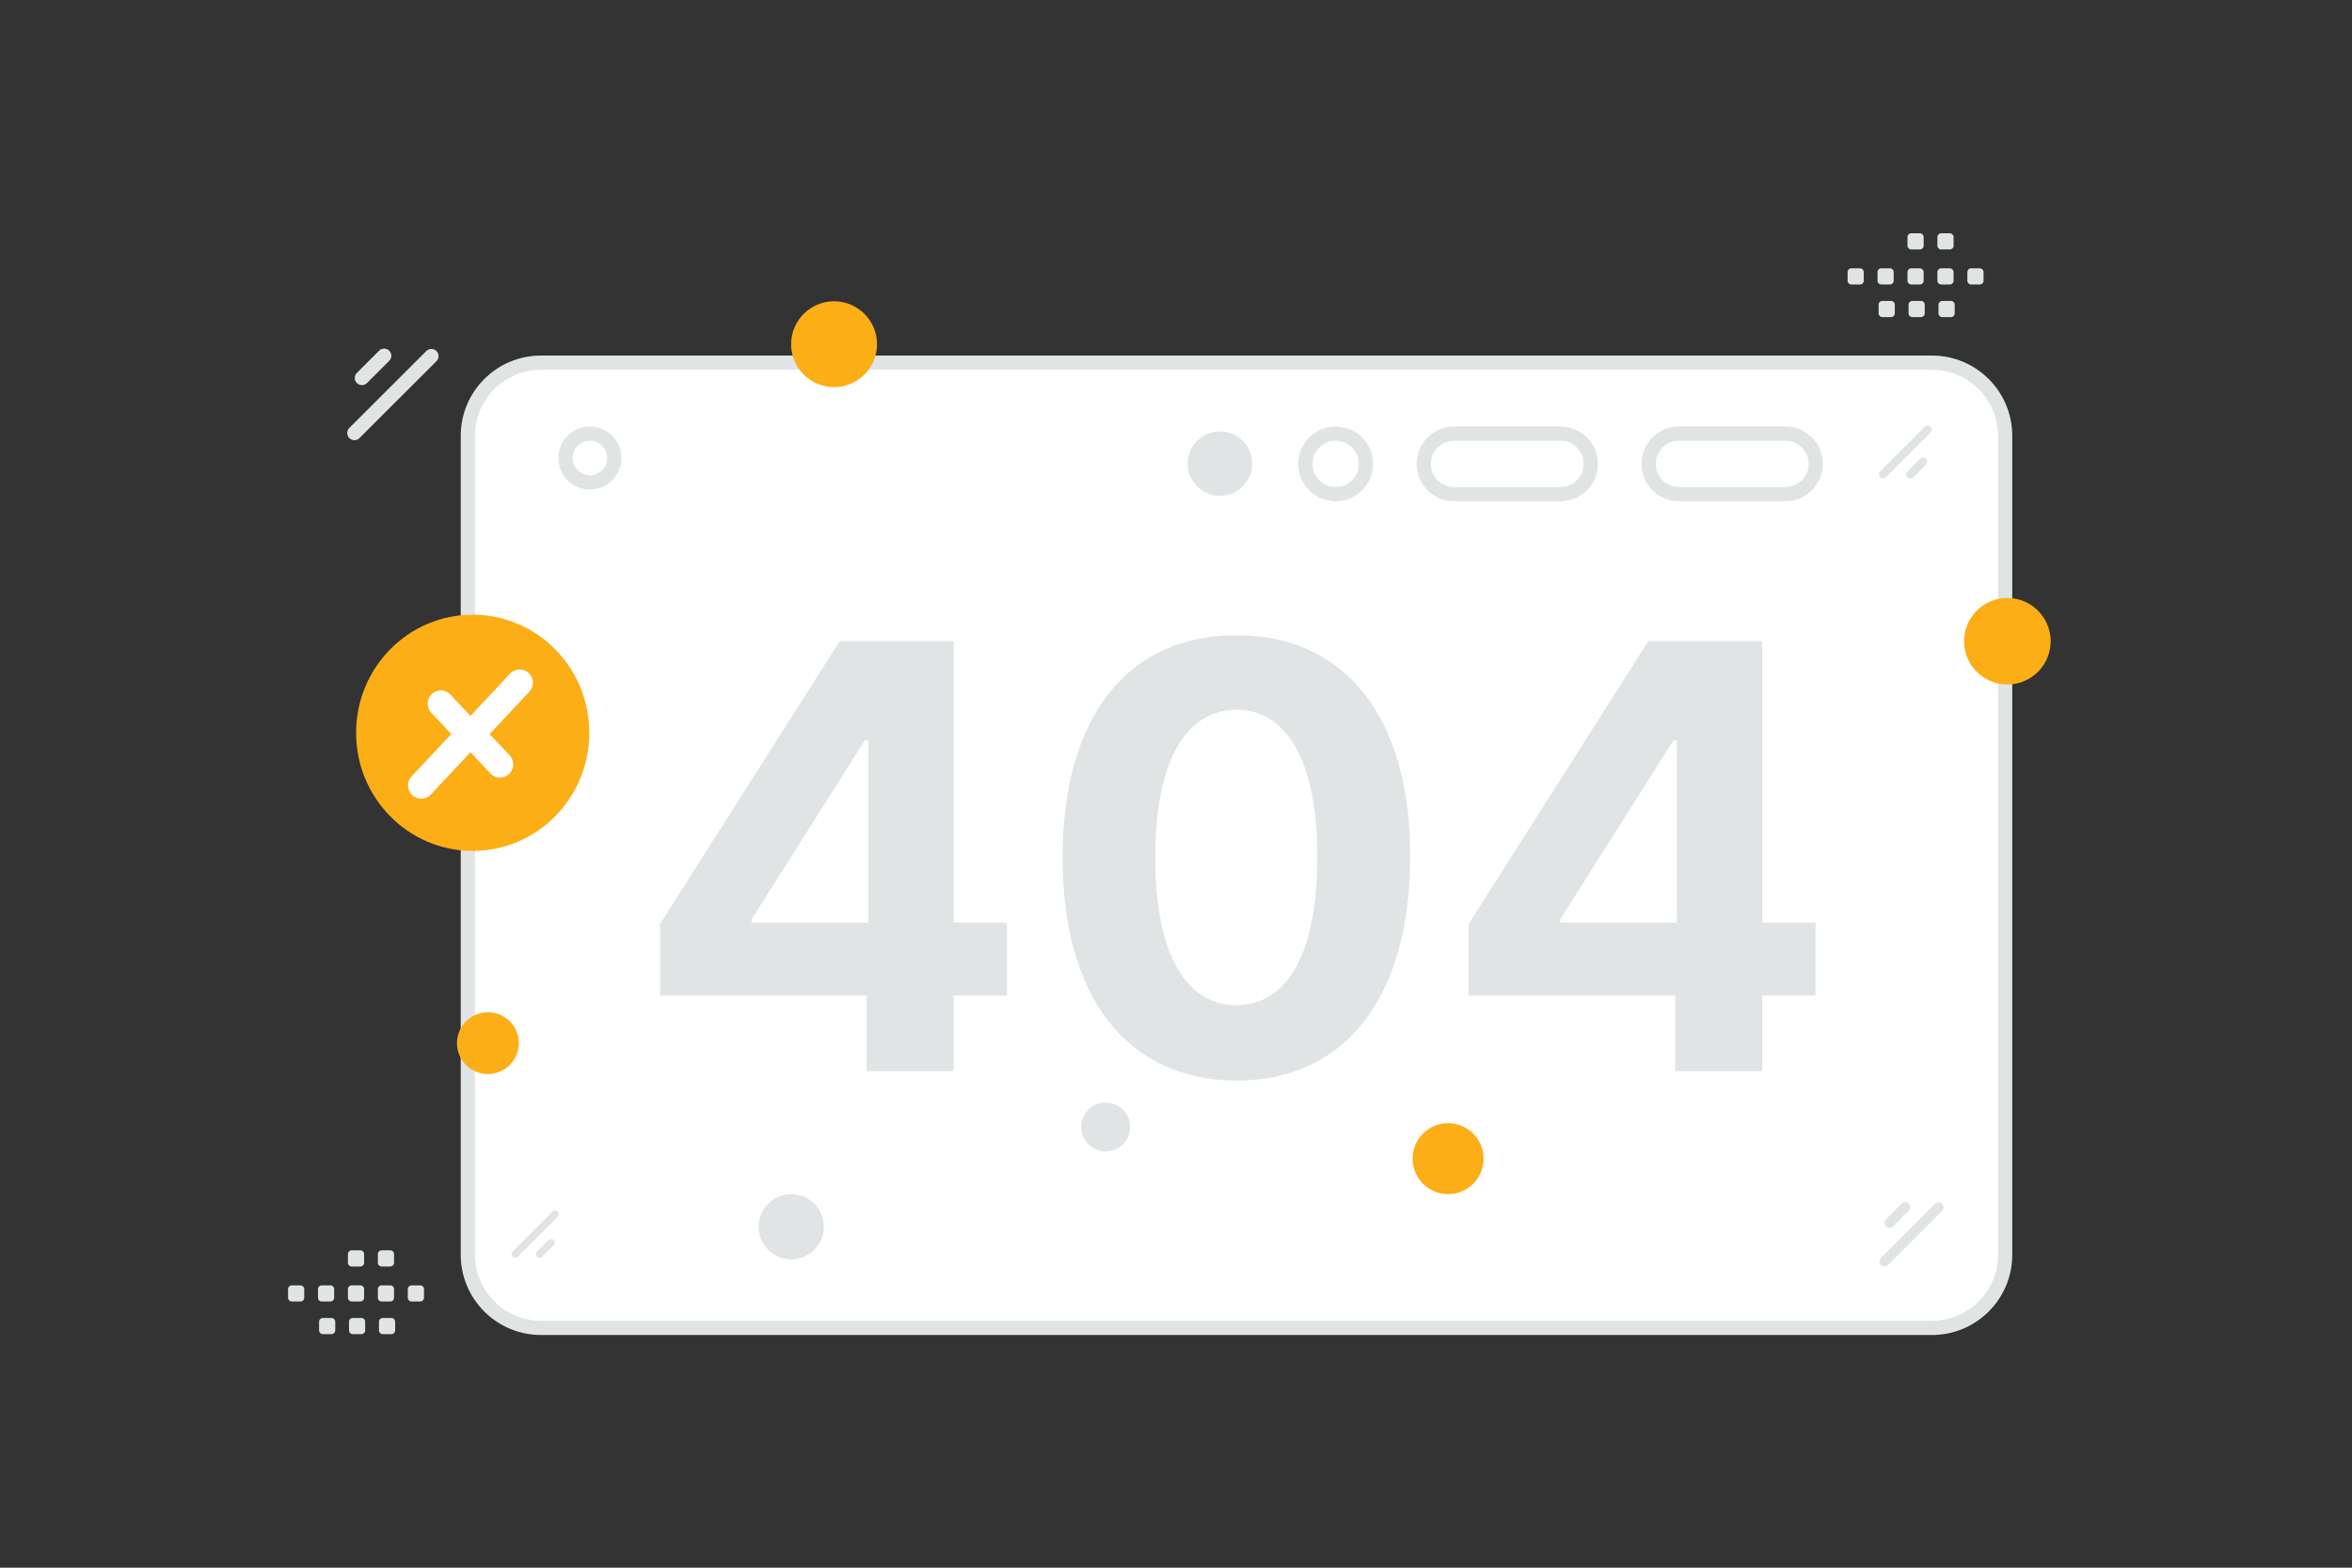 <svg width="660" height="440" viewBox="0 0 660 440" fill="none" xmlns="http://www.w3.org/2000/svg">
<rect x="0" y="0" width="660" height="440" fill="#333333" stroke="none"/>
<path d="M542.13 101.793H151.823C140.482 101.793 131.289 110.979 131.289 122.311V352.175C131.289 363.507 140.482 372.693 151.823 372.693H542.13C553.47 372.693 562.663 363.507 562.663 352.175V122.311C562.663 110.979 553.47 101.793 542.13 101.793Z" fill="white" stroke="#E1E4E5" stroke-width="4"/>
<path d="M501.017 121.709H471.123C466.429 121.709 462.624 125.511 462.624 130.201C462.624 134.891 466.429 138.693 471.123 138.693H501.017C505.711 138.693 509.516 134.891 509.516 130.201C509.516 125.511 505.711 121.709 501.017 121.709Z" fill="white" stroke="#E1E4E5" stroke-width="4"/>
<path d="M437.906 121.709H408.011C403.318 121.709 399.513 125.511 399.513 130.201C399.513 134.891 403.318 138.693 408.011 138.693H437.906C442.599 138.693 446.404 134.891 446.404 130.201C446.404 125.511 442.599 121.709 437.906 121.709Z" fill="white" stroke="#E1E4E5" stroke-width="4"/>
<path d="M383.293 130.201C383.293 125.511 379.488 121.709 374.795 121.709C370.101 121.709 366.296 125.511 366.296 130.201C366.296 134.891 370.101 138.693 374.795 138.693C379.488 138.693 383.293 134.891 383.293 130.201Z" fill="white" stroke="#E1E4E5" stroke-width="4"/>
<path d="M185.206 279.42H243.181V300.637H267.599V279.42H282.579V258.97H267.599V179.939H235.632L185.206 259.324V279.42ZM243.653 258.97H210.92V258.027L242.709 207.756H243.653V258.97ZM346.953 303.288C377.327 303.288 395.669 280.186 395.729 240.406C395.787 200.92 377.209 178.289 346.953 178.289C316.639 178.289 298.237 200.861 298.178 240.406C298.06 280.068 316.521 303.229 346.953 303.288ZM346.953 282.131C333.094 282.131 324.129 268.223 324.188 240.406C324.247 213.002 333.153 199.211 346.953 199.211C360.695 199.211 369.66 213.002 369.66 240.406C369.719 268.223 360.755 282.131 346.953 282.131ZM412.11 279.42H470.086V300.637H494.503V279.42H509.483V258.97H494.503V179.939H462.536L412.11 259.324V279.42ZM470.557 258.97H437.824V258.027L469.614 207.756H470.557V258.97Z" fill="#E1E4E5"/>
<path d="M172.368 128.541C172.368 124.768 169.307 121.709 165.53 121.709C161.754 121.709 158.693 124.768 158.693 128.541C158.693 132.315 161.754 135.374 165.53 135.374C169.307 135.374 172.368 132.315 172.368 128.541Z" fill="white" stroke="#E1E4E5" stroke-width="4"/>
<path d="M136.912 284.109C141.704 284.109 145.589 287.991 145.589 292.78C145.589 297.569 141.704 301.451 136.912 301.451C132.119 301.451 128.234 297.569 128.234 292.78C128.234 287.991 132.119 284.109 136.912 284.109Z" fill="#FCAE17"/>
<path d="M569.363 190.491C563.551 193.844 556.12 191.854 552.765 186.047C549.41 180.24 551.401 172.814 557.212 169.461C563.024 166.109 570.455 168.098 573.81 173.905C577.166 179.713 575.175 187.138 569.363 190.491Z" fill="#FCAE17"/>
<path d="M342.33 139.171C337.328 139.171 333.274 135.119 333.274 130.121C333.274 125.124 337.328 121.072 342.33 121.072C347.331 121.072 351.385 125.124 351.385 130.121C351.385 135.119 347.331 139.171 342.33 139.171Z" fill="#E1E4E5"/>
<path d="M234.051 108.649C240.707 108.649 246.103 103.257 246.103 96.606C246.103 89.954 240.707 84.562 234.051 84.562C227.394 84.562 221.998 89.954 221.998 96.606C221.998 103.257 227.394 108.649 234.051 108.649Z" fill="#FCAE17"/>
<path d="M406.35 315.243C400.847 315.243 396.385 319.701 396.385 325.2C396.385 330.7 400.847 335.158 406.35 335.158C411.854 335.158 416.315 330.7 416.315 325.2C416.315 319.701 411.854 315.243 406.35 315.243Z" fill="#FCAE17"/>
<path d="M222.024 353.463C216.965 353.463 212.865 349.365 212.865 344.311C212.865 339.256 216.965 335.158 222.024 335.158C227.083 335.158 231.183 339.256 231.183 344.311C231.183 349.365 227.083 353.463 222.024 353.463Z" fill="#E1E4E5"/>
<path d="M313.696 310.374C316.979 312.268 318.104 316.463 316.208 319.743C314.313 323.024 310.115 324.148 306.832 322.254C303.549 320.36 302.424 316.165 304.32 312.884C306.215 309.604 310.413 308.48 313.696 310.374Z" fill="#E1E4E5"/>
<path d="M540.069 119.794L527.584 132.269C527.129 132.723 527.129 133.46 527.584 133.914C528.039 134.369 528.776 134.369 529.231 133.914L541.715 121.439C542.17 120.985 542.17 120.248 541.715 119.794C541.261 119.339 540.523 119.339 540.069 119.794Z" fill="#E1E4E5"/>
<path d="M538.847 128.726L535.247 132.324C534.792 132.778 534.792 133.515 535.247 133.969C535.701 134.423 536.438 134.423 536.893 133.969L540.493 130.371C540.948 129.917 540.948 129.18 540.494 128.726C540.039 128.272 539.302 128.272 538.847 128.726Z" fill="#E1E4E5"/>
<path d="M155.017 340.042L143.845 351.206C143.438 351.612 143.438 352.271 143.845 352.677L143.845 352.678C144.252 353.084 144.911 353.084 145.318 352.678L156.49 341.515C156.896 341.108 156.896 340.449 156.49 340.043L156.489 340.042C156.083 339.636 155.423 339.636 155.017 340.042Z" fill="#E1E4E5"/>
<path d="M153.923 348.035L150.701 351.254C150.294 351.661 150.294 352.32 150.701 352.726L150.701 352.727C151.108 353.133 151.767 353.133 152.174 352.727L155.396 349.507C155.803 349.1 155.803 348.442 155.396 348.035L155.396 348.035C154.989 347.628 154.33 347.628 153.923 348.035Z" fill="#E1E4E5"/>
<path d="M100.877 122.952L122.473 101.372C123.259 100.586 123.259 99.312 122.473 98.526C121.686 97.74 120.411 97.74 119.625 98.526L98.029 120.106C97.243 120.892 97.243 122.166 98.029 122.952C98.816 123.738 100.091 123.738 100.877 122.952Z" fill="#E1E4E5"/>
<path d="M102.992 107.5L109.22 101.276C110.006 100.491 110.006 99.216 109.22 98.431C108.433 97.645 107.158 97.645 106.372 98.431L100.144 104.654C99.357 105.44 99.357 106.714 100.144 107.5C100.93 108.286 102.205 108.286 102.992 107.5Z" fill="#E1E4E5"/>
<path d="M529.768 355.08L544.971 339.888C545.524 339.335 545.524 338.438 544.971 337.885C544.417 337.332 543.52 337.332 542.966 337.885L527.763 353.077C527.209 353.63 527.209 354.527 527.763 355.08C528.316 355.633 529.214 355.633 529.768 355.08Z" fill="#E1E4E5"/>
<path d="M531.256 344.205L535.641 339.824C536.194 339.271 536.194 338.374 535.641 337.821C535.087 337.268 534.19 337.267 533.636 337.821L529.251 342.202C528.698 342.755 528.698 343.652 529.251 344.205C529.805 344.759 530.702 344.759 531.256 344.205Z" fill="#E1E4E5"/>
<path fill-rule="evenodd" clip-rule="evenodd" d="M519.514 75.311H521.937C522.523 75.311 522.995 75.787 522.995 76.367V78.788C522.995 79.374 522.518 79.845 521.937 79.845H519.514C518.934 79.845 518.457 79.369 518.457 78.788V76.367C518.457 76.228 518.484 76.091 518.537 75.963C518.59 75.834 518.668 75.718 518.766 75.619C518.864 75.521 518.981 75.443 519.109 75.39C519.238 75.337 519.376 75.31 519.514 75.311ZM527.915 75.311H530.338C530.919 75.311 531.395 75.787 531.395 76.367V78.788C531.395 79.374 530.919 79.845 530.338 79.845H527.915C527.334 79.845 526.857 79.369 526.857 78.788V76.367C526.857 75.787 527.334 75.311 527.915 75.311ZM536.321 75.311H538.744C539.325 75.311 539.802 75.787 539.802 76.367V78.788C539.802 79.374 539.325 79.845 538.744 79.845H536.321C535.74 79.845 535.264 79.369 535.264 78.788V76.367C535.263 76.228 535.29 76.091 535.343 75.963C535.396 75.834 535.474 75.718 535.573 75.619C535.671 75.521 535.788 75.443 535.916 75.39C536.044 75.337 536.182 75.31 536.321 75.311ZM544.722 75.311H547.145C547.726 75.311 548.202 75.787 548.202 76.367V78.788C548.202 79.374 547.726 79.845 547.145 79.845H544.722C544.441 79.845 544.172 79.734 543.973 79.536C543.774 79.338 543.661 79.069 543.659 78.788V76.367C543.663 76.087 543.776 75.819 543.974 75.622C544.173 75.424 544.442 75.312 544.722 75.311ZM553.123 75.311H555.546C556.132 75.311 556.609 75.787 556.609 76.367V78.788C556.609 79.374 556.132 79.845 555.546 79.845H553.123C552.542 79.845 552.066 79.369 552.066 78.788V76.367C552.066 75.787 552.542 75.311 553.123 75.311ZM528.223 84.464H530.646C531.227 84.464 531.704 84.941 531.704 85.521V87.947C531.704 88.528 531.227 89.004 530.646 89.004H528.223C527.637 89.004 527.165 88.528 527.165 87.947V85.526C527.164 85.387 527.191 85.249 527.244 85.12C527.297 84.991 527.374 84.874 527.473 84.775C527.571 84.677 527.688 84.598 527.817 84.545C527.945 84.492 528.083 84.464 528.223 84.464ZM536.624 84.464H539.047C539.628 84.464 540.104 84.941 540.104 85.521V87.947C540.104 88.528 539.628 89.004 539.047 89.004H536.624C536.043 89.004 535.566 88.528 535.566 87.947V85.526C535.565 85.387 535.592 85.249 535.645 85.12C535.698 84.991 535.776 84.874 535.874 84.775C535.972 84.677 536.089 84.598 536.218 84.545C536.346 84.492 536.484 84.464 536.624 84.464ZM545.025 84.464H547.448C548.034 84.464 548.51 84.941 548.51 85.521V87.947C548.509 88.228 548.396 88.497 548.197 88.695C547.998 88.893 547.729 89.004 547.448 89.004H545.025C544.444 89.004 543.967 88.528 543.967 87.947V85.526C543.967 84.941 544.444 84.464 545.025 84.464ZM536.321 65.477H538.744C539.325 65.477 539.802 65.953 539.802 66.533V68.955C539.802 69.54 539.325 70.012 538.744 70.012H536.321C535.74 70.012 535.264 69.535 535.264 68.955V66.533C535.263 66.394 535.29 66.257 535.343 66.129C535.396 66 535.474 65.884 535.573 65.785C535.671 65.687 535.788 65.609 535.916 65.556C536.044 65.503 536.182 65.476 536.321 65.477ZM544.722 65.477H547.145C547.726 65.477 548.202 65.953 548.202 66.533V68.955C548.202 69.54 547.726 70.012 547.145 70.012H544.722C544.441 70.012 544.172 69.9 543.973 69.702C543.774 69.504 543.661 69.236 543.659 68.955V66.533C543.663 66.253 543.776 65.985 543.974 65.788C544.173 65.59 544.442 65.478 544.722 65.477ZM81.886 360.758H84.309C84.895 360.758 85.367 361.235 85.367 361.815V364.236C85.367 364.822 84.89 365.293 84.309 365.293H81.886C81.305 365.293 80.829 364.817 80.829 364.236V361.815C80.828 361.676 80.856 361.539 80.909 361.41C80.962 361.282 81.039 361.165 81.138 361.067C81.236 360.969 81.353 360.891 81.481 360.838C81.609 360.785 81.747 360.758 81.886 360.758ZM90.286 360.758H92.709C93.291 360.758 93.767 361.235 93.767 361.815V364.236C93.767 364.822 93.291 365.293 92.709 365.293H90.286C89.706 365.293 89.229 364.817 89.229 364.236V361.815C89.229 361.235 89.706 360.758 90.286 360.758ZM98.693 360.758H101.116C101.697 360.758 102.174 361.235 102.174 361.815V364.236C102.174 364.822 101.697 365.293 101.116 365.293H98.693C98.112 365.293 97.635 364.817 97.635 364.236V361.815C97.635 361.676 97.662 361.539 97.715 361.41C97.768 361.282 97.846 361.166 97.944 361.067C98.043 360.969 98.159 360.891 98.288 360.838C98.416 360.785 98.554 360.758 98.693 360.758ZM107.094 360.758H109.517C110.097 360.758 110.574 361.235 110.574 361.815V364.236C110.574 364.822 110.097 365.293 109.517 365.293H107.094C106.813 365.293 106.543 365.181 106.344 364.983C106.145 364.785 106.033 364.517 106.031 364.236V361.815C106.034 361.535 106.147 361.267 106.346 361.069C106.545 360.872 106.813 360.76 107.094 360.758ZM115.495 360.758H117.918C118.504 360.758 118.98 361.235 118.98 361.815V364.236C118.98 364.822 118.504 365.293 117.918 365.293H115.495C114.914 365.293 114.437 364.817 114.437 364.236V361.815C114.437 361.235 114.914 360.758 115.495 360.758ZM90.595 369.912H93.018C93.599 369.912 94.076 370.389 94.076 370.969V373.395C94.076 373.976 93.599 374.452 93.018 374.452H90.595C90.009 374.452 89.537 373.976 89.537 373.395V370.974C89.536 370.835 89.563 370.697 89.616 370.568C89.669 370.439 89.747 370.322 89.845 370.223C89.943 370.125 90.06 370.046 90.189 369.993C90.318 369.94 90.456 369.912 90.595 369.912ZM98.996 369.912H101.418C101.999 369.912 102.476 370.389 102.476 370.969V373.395C102.476 373.976 101.999 374.452 101.418 374.452H98.996C98.415 374.452 97.938 373.976 97.938 373.395V370.974C97.937 370.835 97.964 370.697 98.017 370.568C98.069 370.439 98.147 370.322 98.246 370.223C98.344 370.124 98.461 370.046 98.589 369.993C98.718 369.939 98.856 369.912 98.996 369.912ZM107.397 369.912H109.819C110.405 369.912 110.882 370.389 110.882 370.969V373.395C110.881 373.676 110.768 373.945 110.569 374.142C110.37 374.34 110.1 374.452 109.819 374.452H107.397C106.816 374.452 106.339 373.976 106.339 373.395V370.974C106.339 370.389 106.816 369.912 107.397 369.912ZM98.693 350.924H101.116C101.697 350.924 102.174 351.401 102.174 351.982V354.403C102.174 354.988 101.697 355.46 101.116 355.46H98.693C98.112 355.46 97.635 354.983 97.635 354.403V351.982C97.635 351.843 97.662 351.705 97.715 351.577C97.768 351.448 97.846 351.332 97.944 351.233C98.043 351.135 98.159 351.057 98.288 351.004C98.417 350.951 98.554 350.924 98.693 350.924ZM107.094 350.924H109.517C110.097 350.924 110.574 351.401 110.574 351.982V354.403C110.574 354.988 110.097 355.46 109.517 355.46H107.094C106.813 355.459 106.543 355.348 106.344 355.15C106.145 354.952 106.033 354.684 106.031 354.403V351.982C106.034 351.702 106.147 351.434 106.346 351.236C106.545 351.038 106.813 350.926 107.094 350.924Z" fill="#E1E4E5"/>
<path fill-rule="evenodd" clip-rule="evenodd" d="M132.647 238.83C114.578 238.83 99.928 223.984 99.928 205.674C99.928 187.364 114.578 172.52 132.647 172.52C150.716 172.52 165.366 187.364 165.366 205.674C165.366 223.984 150.716 238.83 132.647 238.83Z" fill="#FCAE17"/>
<path d="M145.829 191.605L132.007 206.341L123.708 197.501" stroke="white" stroke-width="7.405" stroke-linecap="round" stroke-linejoin="round"/>
<path d="M118.197 220.446L132.019 205.711L140.318 214.551" stroke="white" stroke-width="7.405" stroke-linecap="round" stroke-linejoin="round"/>
</svg>
